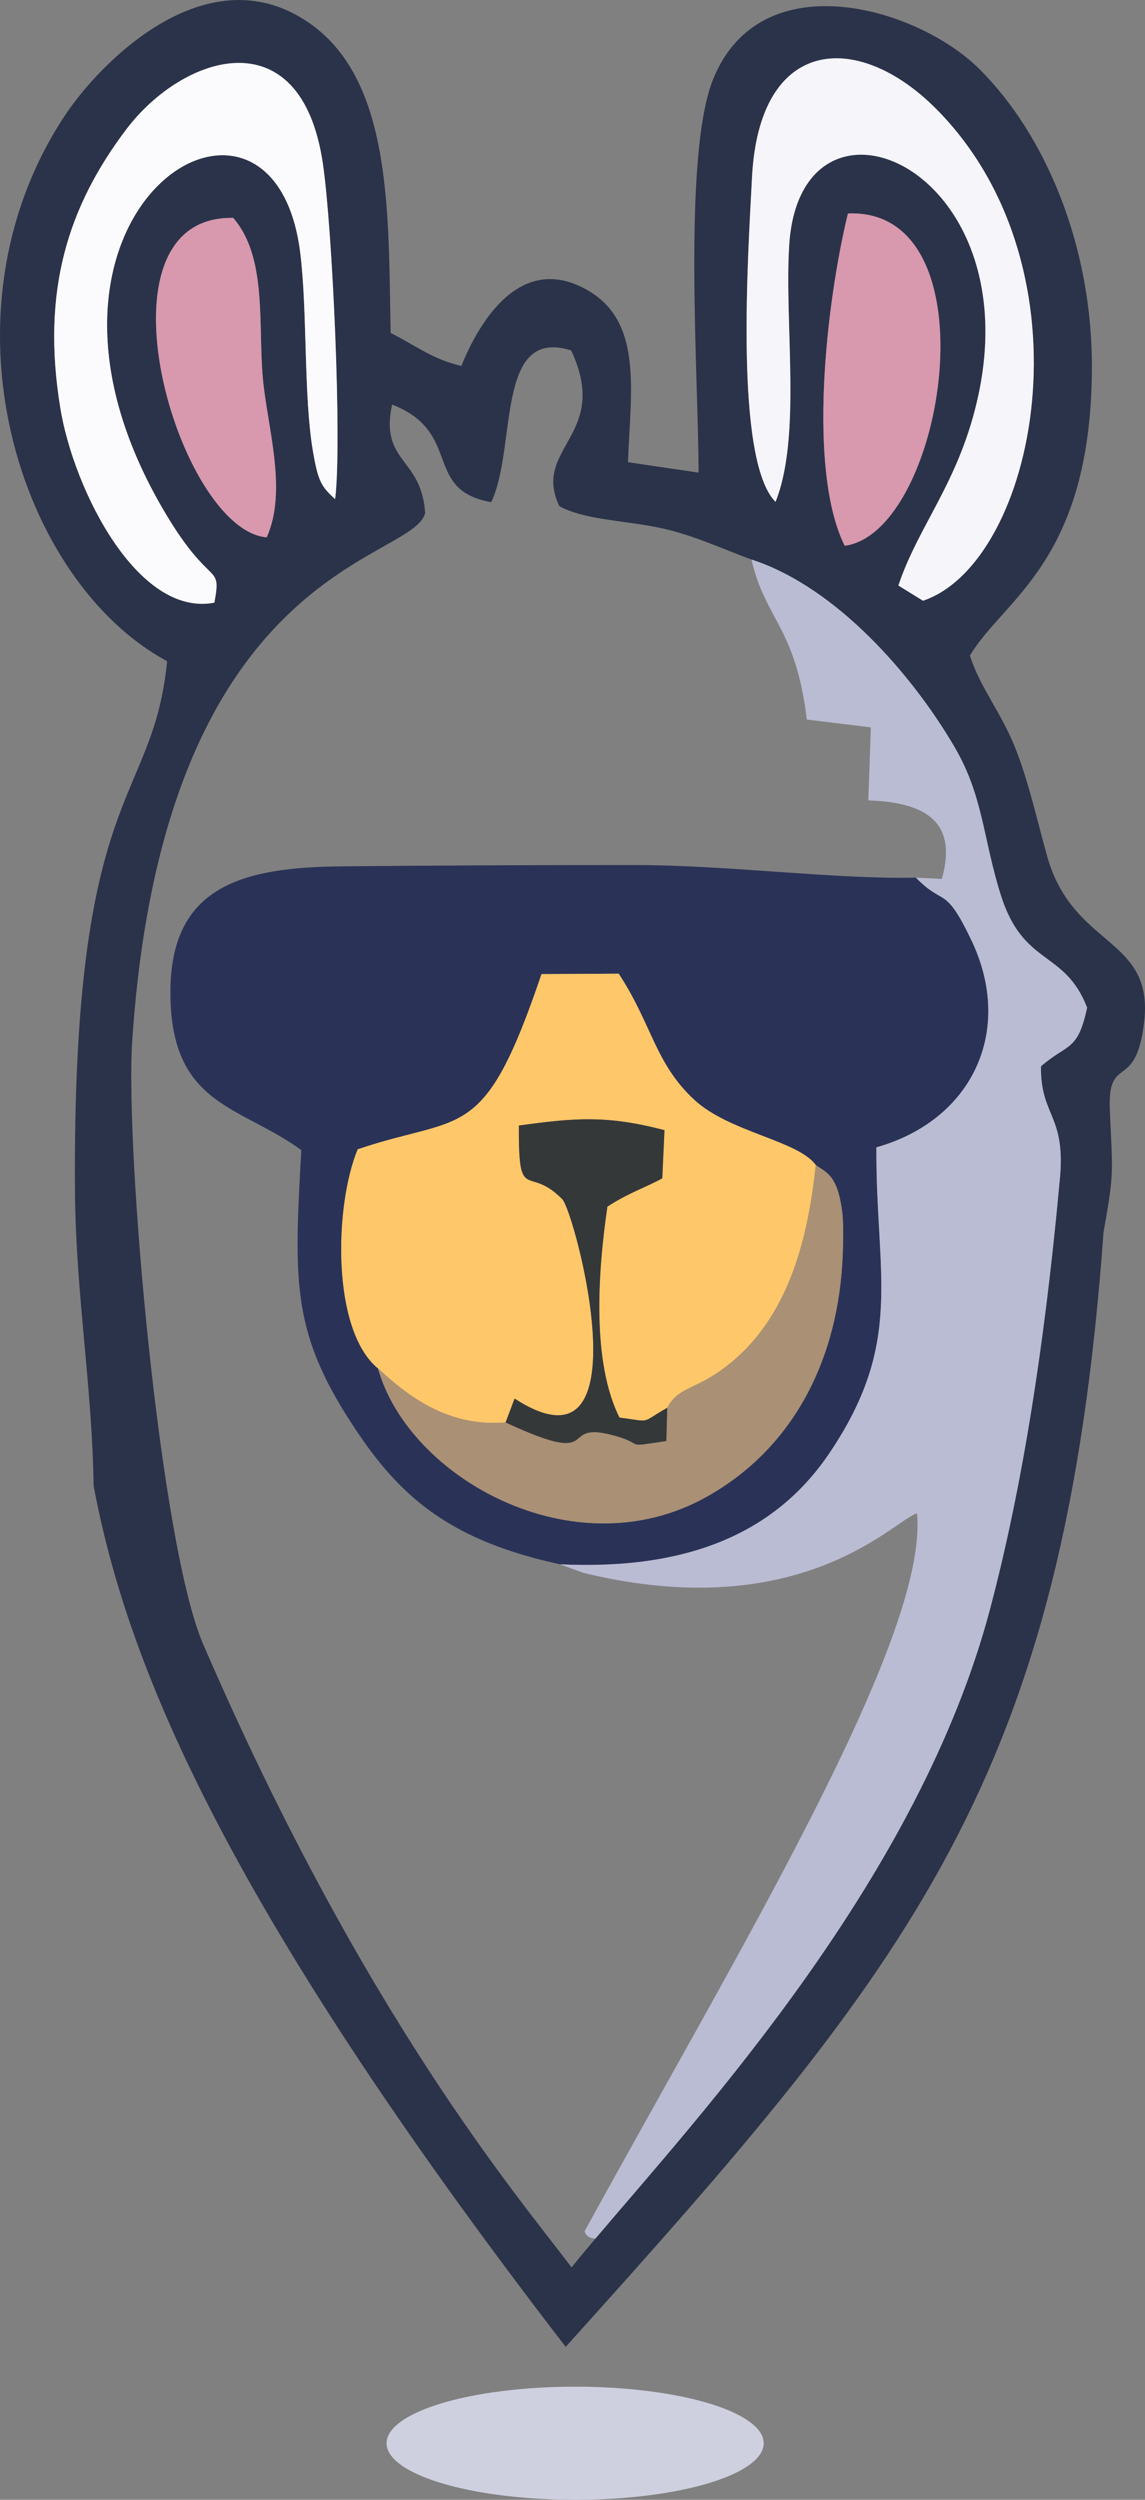 <?xml version="1.0" encoding="UTF-8"?>
<!DOCTYPE svg PUBLIC "-//W3C//DTD SVG 1.1//EN" "http://www.w3.org/Graphics/SVG/1.1/DTD/svg11.dtd">
<!-- Creator: CorelDRAW 2019 (64-Bit) -->
<svg xmlns="http://www.w3.org/2000/svg" xml:space="preserve" width="48.196mm" height="105.214mm" version="1.1" style="shape-rendering:geometricPrecision; text-rendering:geometricPrecision; image-rendering:optimizeQuality; fill-rule:evenodd; clip-rule:evenodd"
viewBox="0 0 1809.04 3949.19"
 xmlns:xlink="http://www.w3.org/1999/xlink">
 <rect x="0" y="0" width="1809.04" height="3949.19" fill="#808080" stroke="none"/>
 <defs>
  <style type="text/css">
   <![CDATA[
    .fil1 {fill:#2A3357}
    .fil0 {fill:#2B334A}
    .fil8 {fill:#353839}
    .fil6 {fill:#AA9074}
    .fil2 {fill:#BABCD3}
    .fil9 {fill:#CED0E0}
    .fil7 {fill:#D898AE}
    .fil4 {fill:#F5F5FA}
    .fil5 {fill:#FBFBFE}
    .fil3 {fill:#FEC769}
   ]]>
  </style>
 </defs>
 <g id="Capa_x0020_1">
  <path class="fil0" d="M1187.39 883.94c135.78,44.08 256.27,185.52 321.01,296.61 45.03,77.25 44.33,142.14 72.45,232.28 35.83,114.88 100.99,86.76 136.75,179 -14.98,69.87 -30.27,55.72 -72.91,92.69 -1.02,79.98 40.09,76.56 29.64,180.35 -25.98,282.54 -63.06,498.76 -109.59,675.29 -121.03,459.2 -509.59,853.59 -661.73,1041.83 -81.07,-107.95 -326.63,-394.04 -581.98,-984.36 -68.56,-158.5 -123.58,-780.85 -112.1,-953.29 50.21,-754.18 442.97,-755.63 462.76,-833.76 -5.36,-88.32 -71.9,-79.01 -52.22,-171.47 112.22,43.56 47.72,135.21 156.61,154.16 41.16,-85.67 5.6,-277.76 126.3,-239.7 62.94,134.12 -62.51,153.34 -18.72,245.97 40.06,22.3 107.32,22.79 161.97,35 52.47,11.73 93.54,31.85 141.76,49.4zm147.2 -21.72c-59.32,-119.78 -29.34,-383.26 5.11,-524.97 233.68,-9.4 153.08,503.37 -5.11,524.97zm-913.22 -13.4c-140.15,-11.13 -284.46,-508.9 -52.97,-504.59 53.95,62.06 39.15,167.05 46.83,252.95 6.84,76.54 39.45,177.72 6.14,251.64zm-82.63 103.25c-121.03,23.31 -221.92,-177.97 -243.18,-306.01 -31.25,-188.2 13.19,-321.4 103.77,-441.43 89.54,-118.65 276.15,-179.68 310.71,53.34 15.18,102.32 30.58,441.42 19.46,530.62 -21.5,-19.97 -26.92,-26.82 -35.44,-77.97 -14.37,-86.26 -8.31,-219.46 -19.68,-311.18 -43.14,-347.93 -495.64,-62.47 -212.67,412.05 72.18,121.05 88.7,75.79 77.04,140.58zm886.54 -159.18c-65.5,-66.24 -43.26,-392.53 -37.14,-512.63 11.44,-224.44 169.14,-232.6 293.21,-105.95 249.42,254.59 155.88,714.26 -23.07,774.75l-38.89 -24.02c32.21,-96.6 97.68,-165.27 126.7,-302.15 76.97,-363.12 -281.5,-511.49 -299.18,-235.97 -7.94,123.75 19.91,302.3 -21.63,405.98zm518.23 1153.71c17.16,-95.74 14.34,-92.88 9.98,-192.2 -4.02,-91.62 41.38,-27 54.27,-140.52 15.29,-134.61 -112.5,-115.44 -153.37,-261.41 -15.91,-56.81 -27.72,-111.2 -47.65,-164.04 -23.24,-61.61 -57.5,-100.01 -74.33,-152.73 52.97,-89.4 190.26,-147.63 192.74,-450.17 1.61,-196.63 -73.68,-373.15 -178.14,-476.81 -97.83,-97.08 -345.42,-169.83 -420.35,16.62 -48.45,120.55 -23.04,471.2 -22.94,621.3l-111.53 -16.46c3.92,-110.44 23.88,-219.62 -61.78,-270.49 -107.68,-63.94 -173.99,50.24 -201.51,118.4 -46.3,-10.67 -74.83,-33.92 -111.67,-52.09 -3.88,-185.05 3.4,-395.22 -125.76,-487.66 -161.56,-115.64 -333.39,59.12 -390.65,146.7 -204.86,313.36 -70.8,733.51 163.22,859.53 -22.72,230.21 -150.3,192.2 -145.57,838.6 1.15,157.98 27.46,310.59 29.41,463.97 51.25,271.52 195.91,646.13 745.87,1360.44 549,-609.26 787.58,-898.13 849.77,-1760.97z"/>
  <path class="fil1" d="M597.29 2161.9c-73.8,-60.72 -68.99,-256.96 -32.16,-346.22 167.18,-56.75 198.86,-6.22 290.39,-276.8l122 -0.67c52.97,80.73 57.07,141.49 119.32,199.21 55.63,51.59 164.25,64.32 192.07,103.25 16.82,11.56 34.33,16.11 41.64,73.09 2.76,21.48 1.47,62.78 0.02,85.11 -10.28,157.44 -81.47,292.04 -215.14,366.31 -209.18,116.22 -470.03,-30.91 -518.13,-203.28zm287.6 309.4c202.39,9.53 340.66,-49.69 425.66,-175.76 118.94,-176.43 73,-281 74.1,-482.96 151.82,-42.82 218.43,-184.54 149.92,-327.67 -42.14,-88.03 -42.45,-52.13 -87.48,-98.44 -126.97,2.87 -297.78,-19.85 -443.09,-19.88 -154.08,-0.03 -309.9,0.52 -463.94,2.03 -154.7,1.52 -269.87,29.86 -270.82,196.7 -1.04,181.95 109.41,180.48 206.82,251.61 -12.1,214.86 -15.56,292.53 91.41,449.71 69.15,101.61 148.05,168.03 317.42,204.65z"/>
  <path class="fil2" d="M1447.08 1386.47c45.03,46.31 45.34,10.41 87.48,98.44 68.51,143.13 1.9,284.85 -149.92,327.67 -1.1,201.96 44.84,306.53 -74.1,482.96 -85,126.08 -223.26,185.3 -425.66,175.76l36.75 13.45c347.62,84.76 494.55,-86.99 527.2,-93.76 18.52,196.42 -283.15,692.4 -525.13,1133.77 2.09,7.78 8.02,11.44 17.03,11.78 170.82,-201.92 511.97,-571.38 623.98,-996.37 43.14,-163.67 78.16,-361.46 103.73,-614.58 1.87,-20.23 3.82,-40.47 5.86,-60.71 10.46,-103.79 -30.65,-100.37 -29.64,-180.35 42.64,-36.97 57.92,-22.82 72.91,-92.69 -35.75,-92.23 -100.92,-64.12 -136.75,-179 -28.12,-90.14 -27.42,-155.03 -72.45,-232.28 -64.74,-111.09 -185.23,-252.53 -321.01,-296.61 20.87,93.41 70.39,107.78 87.28,252.73l101.26 12.43 -4 115.31c87.34,3.08 142.13,31.45 116.2,124.06l-41.04 -1.99z"/>
  <path class="fil3" d="M597.29 2161.9c55.48,51.69 116.76,92.02 201.52,85.3l14.21 -37.73c209.46,135.56 95.26,-294.71 75.38,-314.97 -54.98,-56.03 -69.16,10.14 -68.65,-116.37 89,-12.33 139.19,-16.5 230.1,7.28l-3.5 76.04c-24.88,13.94 -53.74,23.14 -86.69,44.76 -15.96,108.99 -24,247.04 19.03,333.24 52.92,6.94 31.69,9.21 75.5,-15.4 16.94,-31.99 41.9,-28.38 85.62,-59.74 101.37,-72.7 135.73,-196.49 149.1,-323.65 -27.82,-38.94 -136.44,-51.66 -192.07,-103.25 -62.25,-57.72 -66.35,-118.48 -119.32,-199.21l-122 0.67c-91.53,270.58 -123.21,220.05 -290.39,276.8 -36.83,89.27 -41.64,285.51 32.16,346.22z"/>
  <path class="fil4" d="M1225.29 792.88c41.54,-103.68 13.69,-282.23 21.63,-405.98 17.68,-275.51 376.15,-127.15 299.18,235.97 -29.01,136.88 -94.49,205.55 -126.7,302.15l38.89 24.02c178.95,-60.49 272.49,-520.16 23.07,-774.75 -124.07,-126.65 -281.77,-118.48 -293.21,105.95 -6.12,120.1 -28.36,446.39 37.14,512.63z"/>
  <path class="fil5" d="M338.75 952.06c11.65,-64.78 -4.86,-19.53 -77.04,-140.58 -282.97,-474.52 169.53,-759.98 212.67,-412.05 11.37,91.72 5.31,224.92 19.68,311.18 8.52,51.16 13.94,58.01 35.44,77.97 11.11,-89.2 -4.29,-428.29 -19.46,-530.62 -34.56,-233.03 -221.16,-172 -310.71,-53.34 -90.58,120.02 -135.02,253.23 -103.77,441.43 21.26,128.03 122.15,329.32 243.18,306.01z"/>
  <path class="fil6" d="M1054.19 2224.06l-1.37 52.42c-68.77,10.44 -33.15,6.01 -77.3,-7.12 -100.98,-30.02 -14.72,53.1 -176.71,-22.16 -84.76,6.71 -146.04,-33.61 -201.52,-85.3 48.1,172.37 308.96,319.5 518.13,203.28 133.67,-74.27 204.86,-208.87 215.14,-366.31 1.46,-22.33 2.75,-63.63 -0.02,-85.11 -7.32,-56.98 -24.83,-61.52 -41.64,-73.09 -13.37,127.16 -47.72,250.95 -149.1,323.65 -43.72,31.36 -68.68,27.75 -85.62,59.74z"/>
  <path class="fil7" d="M1334.59 862.21c158.19,-21.6 238.78,-534.37 5.11,-524.97 -34.45,141.72 -64.43,405.19 -5.11,524.97z"/>
  <path class="fil7" d="M421.38 848.81c33.31,-73.92 0.71,-175.1 -6.14,-251.64 -7.68,-85.89 7.12,-190.89 -46.83,-252.95 -231.5,-4.31 -87.19,493.45 52.97,504.59z"/>
  <path class="fil8" d="M798.81 2247.2c161.99,75.26 75.73,-7.87 176.71,22.16 44.15,13.13 8.53,17.56 77.3,7.12l1.37 -52.42c-43.81,24.61 -22.58,22.34 -75.5,15.4 -43.02,-86.2 -34.99,-224.26 -19.03,-333.24 32.96,-21.62 61.81,-30.82 86.69,-44.76l3.5 -76.04c-90.92,-23.78 -141.1,-19.62 -230.1,-7.28 -0.51,126.5 13.67,60.34 68.65,116.37 19.87,20.26 134.08,450.52 -75.38,314.97l-14.21 37.73z"/>
  <ellipse class="fil9" cx="908.67" cy="3859.82" rx="297.93" ry="89.38"/>
 </g>
</svg>
